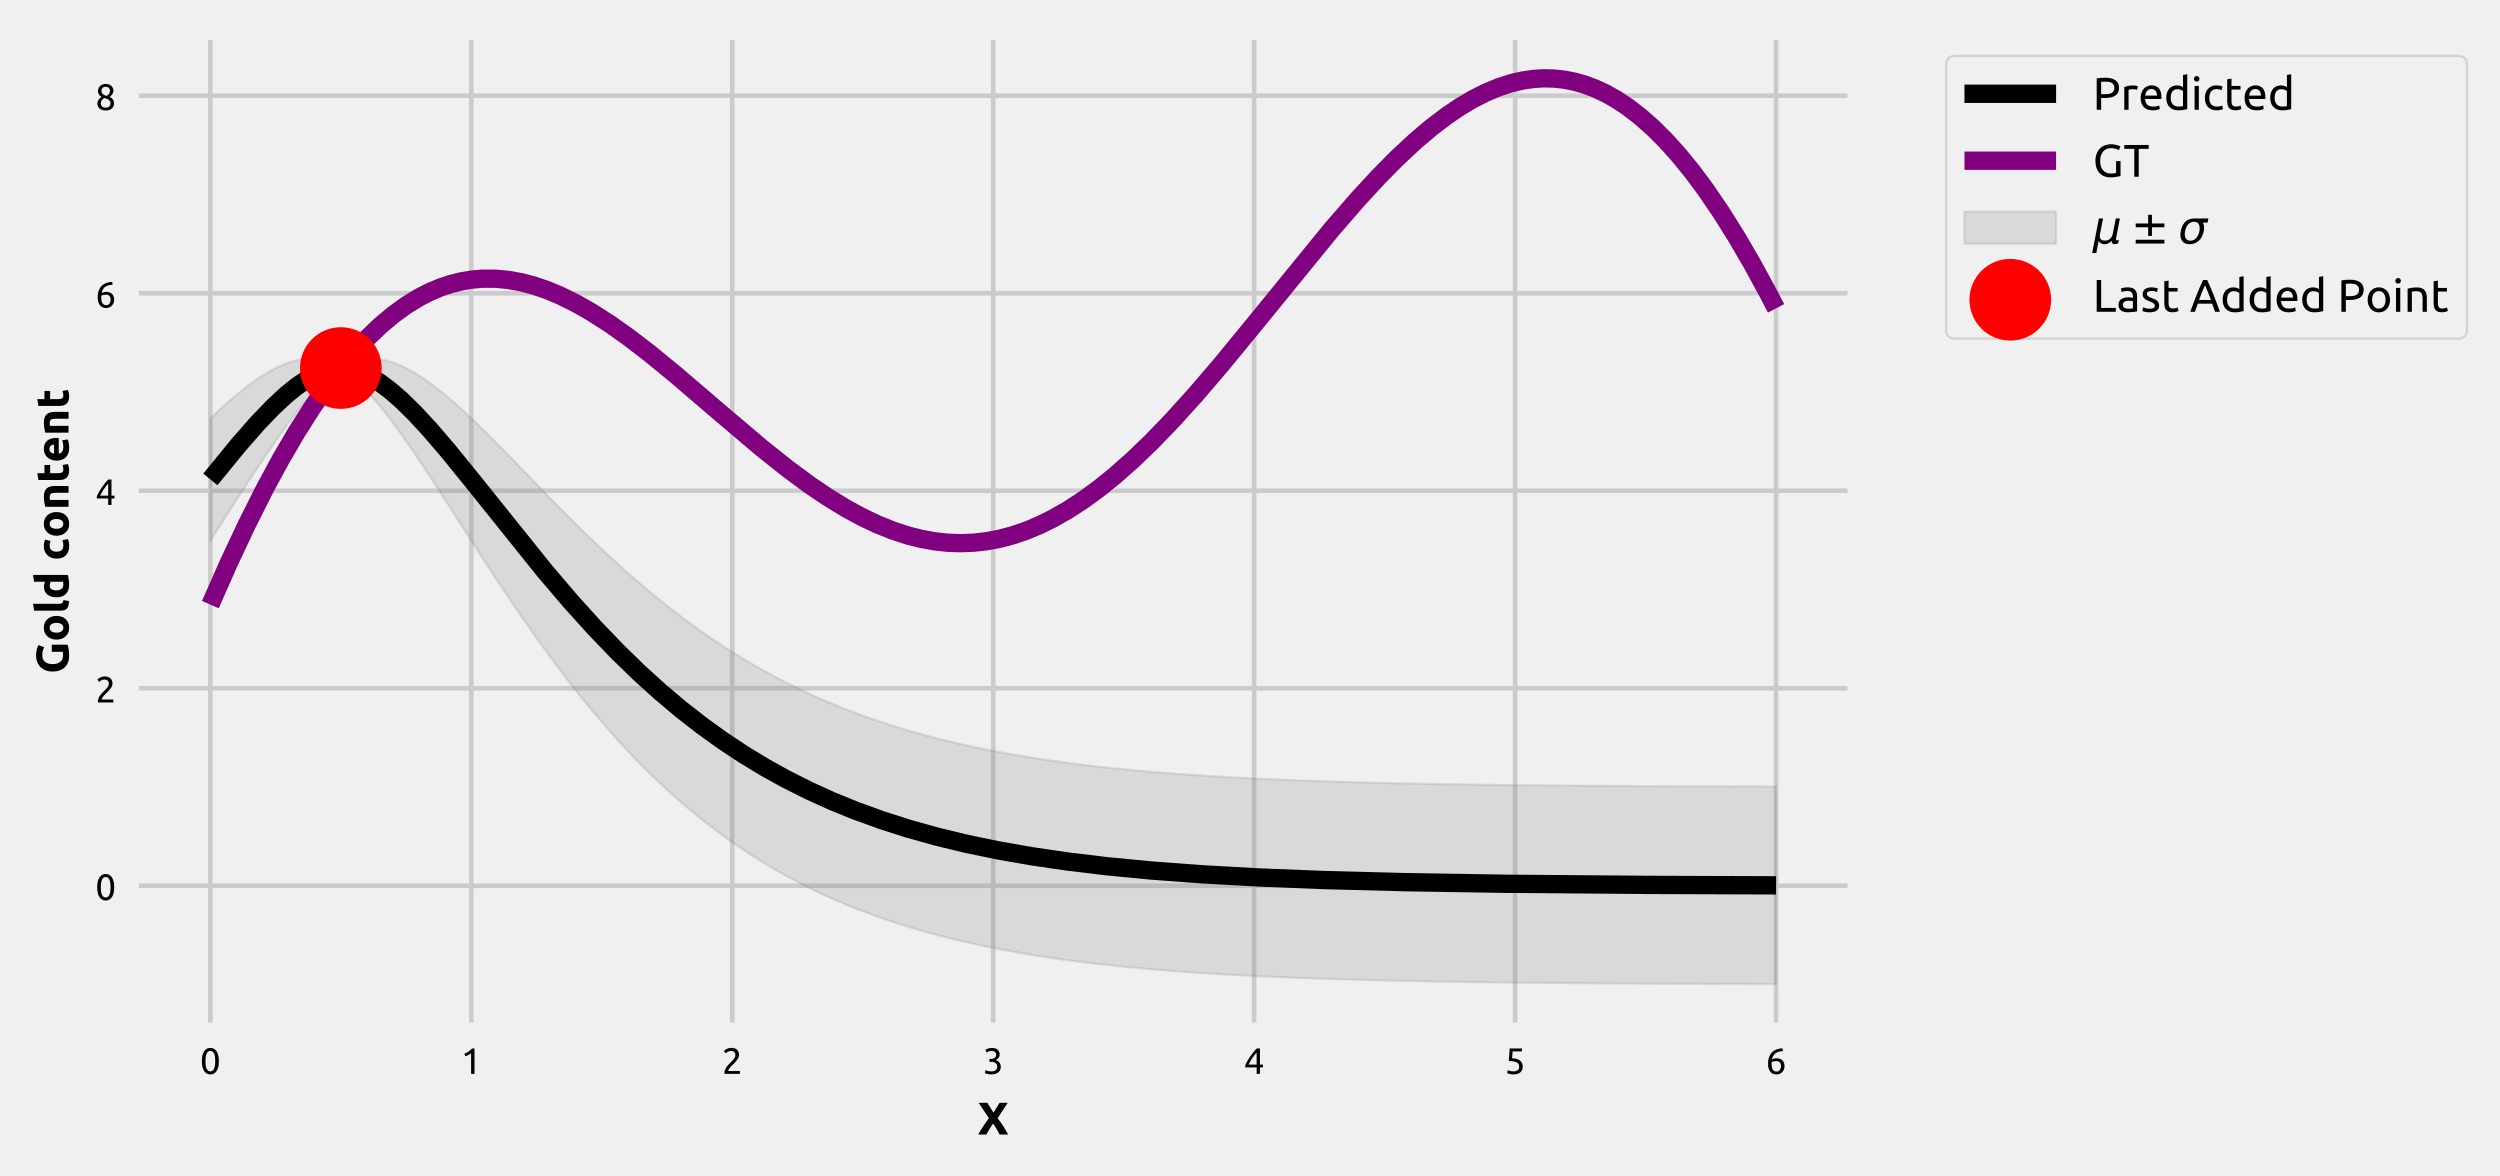 <?xml version="1.0" encoding="utf-8" standalone="no"?>
<!DOCTYPE svg PUBLIC "-//W3C//DTD SVG 1.1//EN"
  "http://www.w3.org/Graphics/SVG/1.1/DTD/svg11.dtd">
<!-- Created with matplotlib (https://matplotlib.org/) -->
<svg height="256.637pt" version="1.1" viewBox="0 0 545.563 256.637" width="545.563pt" xmlns="http://www.w3.org/2000/svg" xmlns:xlink="http://www.w3.org/1999/xlink">
 <defs>
  <style type="text/css">
*{stroke-linecap:butt;stroke-linejoin:round;white-space:pre;}
  </style>
 </defs>
 <g id="figure_1">
  <g id="patch_1">
   <path d="M 0 256.637 
L 545.563 256.637 
L 545.563 0 
L 0 0 
z
" style="fill:#f0f0f0;"/>
  </g>
  <g id="axes_1">
   <g id="patch_2">
    <path d="M 28.822 224.64 
L 404.662 224.64 
L 404.662 7.2 
L 28.822 7.2 
z
" style="fill:#f0f0f0;"/>
   </g>
   <g id="matplotlib.axis_1">
    <g id="xtick_1">
     <g id="line2d_1">
      <path clip-path="url(#p978bf6cbad)" d="M 45.906 224.64 
L 45.906 7.2 
" style="fill:none;stroke:#cbcbcb;"/>
     </g>
     <g id="line2d_2"/>
     <g id="text_1">
      <!-- 0 -->
      <defs>
       <path d="M 5 34.703 
Q 5 52.094 11.141 61.5 
Q 17.297 70.906 28.203 70.906 
Q 39.094 70.906 45.25 61.5 
Q 51.406 52.094 51.406 34.703 
Q 51.406 17.297 45.25 7.891 
Q 39.094 -1.5 28.203 -1.5 
Q 17.297 -1.5 11.141 7.891 
Q 5 17.297 5 34.703 
z
M 41.594 34.703 
Q 41.594 40.406 40.938 45.5 
Q 40.297 50.594 38.75 54.391 
Q 37.203 58.203 34.594 60.453 
Q 32 62.703 28.203 62.703 
Q 24.406 62.703 21.797 60.453 
Q 19.203 58.203 17.641 54.391 
Q 16.094 50.594 15.438 45.5 
Q 14.797 40.406 14.797 34.703 
Q 14.797 29 15.438 23.891 
Q 16.094 18.797 17.641 15 
Q 19.203 11.203 21.797 8.953 
Q 24.406 6.703 28.203 6.703 
Q 32 6.703 34.594 8.953 
Q 37.203 11.203 38.75 15 
Q 40.297 18.797 40.938 23.891 
Q 41.594 29 41.594 34.703 
z
" id="Ubuntu-48"/>
      </defs>
      <g transform="translate(43.649 234.347)scale(0.08 -0.08)">
       <use xlink:href="#Ubuntu-48"/>
      </g>
     </g>
    </g>
    <g id="xtick_2">
     <g id="line2d_3">
      <path clip-path="url(#p978bf6cbad)" d="M 102.851 224.64 
L 102.851 7.2 
" style="fill:none;stroke:#cbcbcb;"/>
     </g>
     <g id="line2d_4"/>
     <g id="text_2">
      <!-- 1 -->
      <defs>
       <path d="M 9.297 55 
Q 15 57.203 20.391 60.641 
Q 25.797 64.094 30.297 69.297 
L 36.906 69.297 
L 36.906 0 
L 27.594 0 
L 27.594 56.406 
Q 26.406 55.297 24.656 54.094 
Q 22.906 52.906 20.844 51.797 
Q 18.797 50.703 16.547 49.703 
Q 14.297 48.703 12.203 48 
z
" id="Ubuntu-49"/>
      </defs>
      <g transform="translate(100.595 234.347)scale(0.08 -0.08)">
       <use xlink:href="#Ubuntu-49"/>
      </g>
     </g>
    </g>
    <g id="xtick_3">
     <g id="line2d_5">
      <path clip-path="url(#p978bf6cbad)" d="M 159.796 224.64 
L 159.796 7.2 
" style="fill:none;stroke:#cbcbcb;"/>
     </g>
     <g id="line2d_6"/>
     <g id="text_3">
      <!-- 2 -->
      <defs>
       <path d="M 46.703 51.594 
Q 46.703 48 45.25 44.641 
Q 43.797 41.297 41.391 38.047 
Q 39 34.797 36 31.641 
Q 33 28.5 30 25.5 
Q 28.297 23.797 26.047 21.5 
Q 23.797 19.203 21.797 16.703 
Q 19.797 14.203 18.438 11.891 
Q 17.094 9.594 17.094 7.906 
L 49 7.906 
L 49 0 
L 7 0 
Q 6.906 0.594 6.906 1.188 
Q 6.906 1.797 6.906 2.297 
Q 6.906 7 8.453 11.047 
Q 10 15.094 12.5 18.688 
Q 15 22.297 18.094 25.5 
Q 21.203 28.703 24.203 31.703 
Q 26.703 34.094 28.953 36.438 
Q 31.203 38.797 32.953 41.141 
Q 34.703 43.5 35.75 46 
Q 36.797 48.5 36.797 51.297 
Q 36.797 54.297 35.844 56.391 
Q 34.906 58.5 33.297 59.891 
Q 31.703 61.297 29.547 61.938 
Q 27.406 62.594 25 62.594 
Q 22.094 62.594 19.688 61.797 
Q 17.297 61 15.391 59.953 
Q 13.5 58.906 12.203 57.75 
Q 10.906 56.594 10.203 56 
L 5.594 62.594 
Q 6.5 63.594 8.297 65.047 
Q 10.094 66.5 12.594 67.797 
Q 15.094 69.094 18.188 70 
Q 21.297 70.906 24.906 70.906 
Q 35.797 70.906 41.25 65.844 
Q 46.703 60.797 46.703 51.594 
z
" id="Ubuntu-50"/>
      </defs>
      <g transform="translate(157.54 234.347)scale(0.08 -0.08)">
       <use xlink:href="#Ubuntu-50"/>
      </g>
     </g>
    </g>
    <g id="xtick_4">
     <g id="line2d_7">
      <path clip-path="url(#p978bf6cbad)" d="M 216.742 224.64 
L 216.742 7.2 
" style="fill:none;stroke:#cbcbcb;"/>
     </g>
     <g id="line2d_8"/>
     <g id="text_4">
      <!-- 3 -->
      <defs>
       <path d="M 22.594 6.797 
Q 31.5 6.797 35.344 10.297 
Q 39.203 13.797 39.203 19.703 
Q 39.203 23.5 37.594 26.094 
Q 36 28.703 33.391 30.25 
Q 30.797 31.797 27.344 32.438 
Q 23.906 33.094 20.297 33.094 
L 17.906 33.094 
L 17.906 40.703 
L 21.203 40.703 
Q 23.703 40.703 26.344 41.203 
Q 29 41.703 31.203 43 
Q 33.406 44.297 34.797 46.547 
Q 36.203 48.797 36.203 52.203 
Q 36.203 55 35.203 57 
Q 34.203 59 32.547 60.297 
Q 30.906 61.594 28.75 62.141 
Q 26.594 62.703 24.203 62.703 
Q 19.406 62.703 16.047 61.297 
Q 12.703 59.906 10.406 58.406 
L 6.797 65.5 
Q 8 66.297 9.844 67.25 
Q 11.703 68.203 14 69 
Q 16.297 69.797 18.938 70.344 
Q 21.594 70.906 24.5 70.906 
Q 30 70.906 34 69.547 
Q 38 68.203 40.594 65.75 
Q 43.203 63.297 44.5 59.938 
Q 45.797 56.594 45.797 52.703 
Q 45.797 47.297 42.688 43.438 
Q 39.594 39.594 35.203 37.594 
Q 37.906 36.797 40.406 35.297 
Q 42.906 33.797 44.75 31.5 
Q 46.594 29.203 47.75 26.203 
Q 48.906 23.203 48.906 19.5 
Q 48.906 15 47.344 11.141 
Q 45.797 7.297 42.547 4.5 
Q 39.297 1.703 34.391 0.094 
Q 29.5 -1.5 22.797 -1.5 
Q 20.203 -1.5 17.453 -1.094 
Q 14.703 -0.703 12.297 -0.094 
Q 9.906 0.5 8.094 1.094 
Q 6.297 1.703 5.5 2.094 
L 7.297 10.203 
Q 9 9.406 12.953 8.094 
Q 16.906 6.797 22.594 6.797 
z
" id="Ubuntu-51"/>
      </defs>
      <g transform="translate(214.486 234.347)scale(0.08 -0.08)">
       <use xlink:href="#Ubuntu-51"/>
      </g>
     </g>
    </g>
    <g id="xtick_5">
     <g id="line2d_9">
      <path clip-path="url(#p978bf6cbad)" d="M 273.687 224.64 
L 273.687 7.2 
" style="fill:none;stroke:#cbcbcb;"/>
     </g>
     <g id="line2d_10"/>
     <g id="text_5">
      <!-- 4 -->
      <defs>
       <path d="M 4 24 
Q 5.906 28.406 9.203 34.25 
Q 12.5 40.094 16.641 46.297 
Q 20.797 52.5 25.547 58.5 
Q 30.297 64.5 35.094 69.297 
L 44 69.297 
L 44 25.297 
L 52.203 25.297 
L 52.203 17.703 
L 44 17.703 
L 44 0 
L 35 0 
L 35 17.703 
L 4 17.703 
z
M 35 58.297 
Q 32 55.094 28.953 51.141 
Q 25.906 47.203 23 42.891 
Q 20.094 38.594 17.547 34.094 
Q 15 29.594 13 25.297 
L 35 25.297 
z
" id="Ubuntu-52"/>
      </defs>
      <g transform="translate(271.431 234.347)scale(0.08 -0.08)">
       <use xlink:href="#Ubuntu-52"/>
      </g>
     </g>
    </g>
    <g id="xtick_6">
     <g id="line2d_11">
      <path clip-path="url(#p978bf6cbad)" d="M 330.633 224.64 
L 330.633 7.2 
" style="fill:none;stroke:#cbcbcb;"/>
     </g>
     <g id="line2d_12"/>
     <g id="text_6">
      <!-- 5 -->
      <defs>
       <path d="M 19.906 42.594 
Q 35 42 42.047 36 
Q 49.094 30 49.094 19.703 
Q 49.094 15.094 47.547 11.188 
Q 46 7.297 42.844 4.5 
Q 39.703 1.703 34.891 0.094 
Q 30.094 -1.5 23.5 -1.5 
Q 20.906 -1.5 18.203 -1.094 
Q 15.5 -0.703 13.203 -0.094 
Q 10.906 0.5 9.094 1.094 
Q 7.297 1.703 6.5 2.094 
L 8.297 10.203 
Q 10 9.406 13.844 8.094 
Q 17.703 6.797 23.297 6.797 
Q 27.797 6.797 30.844 7.797 
Q 33.906 8.797 35.797 10.5 
Q 37.703 12.203 38.547 14.453 
Q 39.406 16.703 39.406 19.203 
Q 39.406 23 38.094 25.953 
Q 36.797 28.906 33.5 30.906 
Q 30.203 32.906 24.703 33.953 
Q 19.203 35 10.797 35 
Q 11.406 39.906 11.75 44.203 
Q 12.094 48.5 12.391 52.594 
Q 12.703 56.703 12.891 60.75 
Q 13.094 64.797 13.297 69.297 
L 46.703 69.297 
L 46.703 61.406 
L 21.406 61.406 
Q 21.297 59.906 21.094 57.344 
Q 20.906 54.797 20.703 52.047 
Q 20.5 49.297 20.297 46.688 
Q 20.094 44.094 19.906 42.594 
z
" id="Ubuntu-53"/>
      </defs>
      <g transform="translate(328.377 234.347)scale(0.08 -0.08)">
       <use xlink:href="#Ubuntu-53"/>
      </g>
     </g>
    </g>
    <g id="xtick_7">
     <g id="line2d_13">
      <path clip-path="url(#p978bf6cbad)" d="M 387.578 224.64 
L 387.578 7.2 
" style="fill:none;stroke:#cbcbcb;"/>
     </g>
     <g id="line2d_14"/>
     <g id="text_7">
      <!-- 6 -->
      <defs>
       <path d="M 6.297 27.797 
Q 6.297 37.906 9.094 45.656 
Q 11.906 53.406 17.047 58.703 
Q 22.203 64 29.547 66.75 
Q 36.906 69.5 46.094 69.594 
L 46.797 61.797 
Q 40.906 61.703 36.047 60.5 
Q 31.203 59.297 27.391 56.688 
Q 23.594 54.094 21 49.938 
Q 18.406 45.797 17.094 39.703 
Q 19.703 40.906 22.953 41.703 
Q 26.203 42.5 29.703 42.5 
Q 35.594 42.5 39.688 40.703 
Q 43.797 38.906 46.391 35.953 
Q 49 33 50.141 29.141 
Q 51.297 25.297 51.297 21.094 
Q 51.297 17.297 50 13.297 
Q 48.703 9.297 46.047 6 
Q 43.406 2.703 39.297 0.594 
Q 35.203 -1.5 29.594 -1.5 
Q 18.203 -1.5 12.25 6.297 
Q 6.297 14.094 6.297 27.797 
z
M 28.703 34.906 
Q 25.203 34.906 22.203 34.25 
Q 19.203 33.594 16.203 32.297 
Q 16.094 31.203 16.047 30.047 
Q 16 28.906 16 27.797 
Q 16 23.406 16.594 19.5 
Q 17.203 15.594 18.75 12.641 
Q 20.297 9.703 22.891 7.953 
Q 25.5 6.203 29.5 6.203 
Q 32.797 6.203 35.094 7.594 
Q 37.406 9 38.906 11.203 
Q 40.406 13.406 41.047 15.953 
Q 41.703 18.5 41.703 20.906 
Q 41.703 27.703 38.453 31.297 
Q 35.203 34.906 28.703 34.906 
z
" id="Ubuntu-54"/>
      </defs>
      <g transform="translate(385.322 234.347)scale(0.08 -0.08)">
       <use xlink:href="#Ubuntu-54"/>
      </g>
     </g>
    </g>
    <g id="text_8">
     <!-- X -->
     <defs>
      <path d="M 47.797 0 
Q 44.906 5.797 41.453 11.75 
Q 38 17.703 33.5 23.906 
Q 32.094 22.094 29.938 18.891 
Q 27.797 15.703 25.641 12.094 
Q 23.5 8.5 21.594 5.203 
Q 19.703 1.906 18.797 0 
L 1 0 
Q 5.406 8.094 11.25 17 
Q 17.094 25.906 24.297 35.906 
L 2 69.297 
L 20.906 69.297 
L 34.406 47.703 
L 47.594 69.297 
L 65.406 69.297 
L 43.406 35.703 
Q 51.797 24.797 57.5 15.547 
Q 63.203 6.297 66.5 0 
z
" id="Ubuntu-Bold-88"/>
     </defs>
     <g transform="translate(213.367 247.587)scale(0.1 -0.1)">
      <use xlink:href="#Ubuntu-Bold-88"/>
     </g>
    </g>
   </g>
   <g id="matplotlib.axis_2">
    <g id="ytick_1">
     <g id="line2d_15">
      <path clip-path="url(#p978bf6cbad)" d="M 28.822 193.292 
L 404.662 193.292 
" style="fill:none;stroke:#cbcbcb;"/>
     </g>
     <g id="line2d_16"/>
     <g id="text_9">
      <!-- 0 -->
      <g transform="translate(20.809 196.396)scale(0.08 -0.08)">
       <use xlink:href="#Ubuntu-48"/>
      </g>
     </g>
    </g>
    <g id="ytick_2">
     <g id="line2d_17">
      <path clip-path="url(#p978bf6cbad)" d="M 28.822 150.191 
L 404.662 150.191 
" style="fill:none;stroke:#cbcbcb;"/>
     </g>
     <g id="line2d_18"/>
     <g id="text_10">
      <!-- 2 -->
      <g transform="translate(20.809 153.295)scale(0.08 -0.08)">
       <use xlink:href="#Ubuntu-50"/>
      </g>
     </g>
    </g>
    <g id="ytick_3">
     <g id="line2d_19">
      <path clip-path="url(#p978bf6cbad)" d="M 28.822 107.09 
L 404.662 107.09 
" style="fill:none;stroke:#cbcbcb;"/>
     </g>
     <g id="line2d_20"/>
     <g id="text_11">
      <!-- 4 -->
      <g transform="translate(20.809 110.193)scale(0.08 -0.08)">
       <use xlink:href="#Ubuntu-52"/>
      </g>
     </g>
    </g>
    <g id="ytick_4">
     <g id="line2d_21">
      <path clip-path="url(#p978bf6cbad)" d="M 28.822 63.988 
L 404.662 63.988 
" style="fill:none;stroke:#cbcbcb;"/>
     </g>
     <g id="line2d_22"/>
     <g id="text_12">
      <!-- 6 -->
      <g transform="translate(20.809 67.092)scale(0.08 -0.08)">
       <use xlink:href="#Ubuntu-54"/>
      </g>
     </g>
    </g>
    <g id="ytick_5">
     <g id="line2d_23">
      <path clip-path="url(#p978bf6cbad)" d="M 28.822 20.887 
L 404.662 20.887 
" style="fill:none;stroke:#cbcbcb;"/>
     </g>
     <g id="line2d_24"/>
     <g id="text_13">
      <!-- 8 -->
      <defs>
       <path d="M 50.906 18 
Q 50.906 13.797 49.453 10.25 
Q 48 6.703 45.141 4.047 
Q 42.297 1.406 38 -0.047 
Q 33.703 -1.5 28.094 -1.5 
Q 21.594 -1.5 17.25 0.344 
Q 12.906 2.203 10.297 5 
Q 7.703 7.797 6.594 11.141 
Q 5.5 14.5 5.5 17.5 
Q 5.5 20.406 6.453 23.047 
Q 7.406 25.703 8.953 28 
Q 10.5 30.297 12.547 32.141 
Q 14.594 34 16.906 35.406 
Q 7.094 41 7.094 51.906 
Q 7.094 55.703 8.594 59.141 
Q 10.094 62.594 12.844 65.188 
Q 15.594 67.797 19.5 69.344 
Q 23.406 70.906 28.203 70.906 
Q 33.797 70.906 37.797 69.203 
Q 41.797 67.5 44.344 64.844 
Q 46.906 62.203 48.047 59 
Q 49.203 55.797 49.203 52.797 
Q 49.203 49.906 48.344 47.344 
Q 47.5 44.797 46.047 42.594 
Q 44.594 40.406 42.75 38.703 
Q 40.906 37 38.906 35.703 
Q 50.703 30.094 50.906 18 
z
M 14.906 17.406 
Q 14.906 15.594 15.547 13.641 
Q 16.203 11.703 17.797 10.047 
Q 19.406 8.406 21.906 7.297 
Q 24.406 6.203 28.203 6.203 
Q 31.594 6.203 34.141 7.203 
Q 36.703 8.203 38.297 9.75 
Q 39.906 11.297 40.703 13.297 
Q 41.5 15.297 41.5 17.406 
Q 41.5 20.594 40.297 23 
Q 39.094 25.406 36.844 27.203 
Q 34.594 29 31.438 30.25 
Q 28.297 31.5 24.297 32.406 
Q 19.797 29.906 17.344 26.203 
Q 14.906 22.5 14.906 17.406 
z
M 39.906 52.906 
Q 39.906 54.406 39.25 56.203 
Q 38.594 58 37.188 59.547 
Q 35.797 61.094 33.594 62.141 
Q 31.406 63.203 28.203 63.203 
Q 25 63.203 22.75 62.203 
Q 20.5 61.203 19.094 59.641 
Q 17.703 58.094 17.047 56.25 
Q 16.406 54.406 16.406 52.594 
Q 16.406 50.406 17.203 48.203 
Q 18 46 19.703 44.094 
Q 21.406 42.203 24.156 40.703 
Q 26.906 39.203 30.703 38.297 
Q 34.906 40.797 37.406 44.141 
Q 39.906 47.5 39.906 52.906 
z
" id="Ubuntu-56"/>
      </defs>
      <g transform="translate(20.809 23.99)scale(0.08 -0.08)">
       <use xlink:href="#Ubuntu-56"/>
      </g>
     </g>
    </g>
    <g id="text_14">
     <!-- Gold content -->
     <defs>
      <path d="M 41.797 57.297 
Q 30.906 57.297 26.047 51.25 
Q 21.203 45.203 21.203 34.703 
Q 21.203 29.594 22.391 25.438 
Q 23.594 21.297 26 18.297 
Q 28.406 15.297 32 13.641 
Q 35.594 12 40.406 12 
Q 43 12 44.844 12.094 
Q 46.703 12.203 48.094 12.5 
L 48.094 36.594 
L 63.703 36.594 
L 63.703 2.297 
Q 60.906 1.203 54.703 -0.047 
Q 48.5 -1.297 39.406 -1.297 
Q 31.594 -1.297 25.25 1.094 
Q 18.906 3.5 14.406 8.094 
Q 9.906 12.703 7.453 19.391 
Q 5 26.094 5 34.703 
Q 5 43.406 7.703 50.094 
Q 10.406 56.797 15.094 61.438 
Q 19.797 66.094 26.141 68.5 
Q 32.5 70.906 39.703 70.906 
Q 44.594 70.906 48.547 70.25 
Q 52.5 69.594 55.344 68.75 
Q 58.203 67.906 60.047 67 
Q 61.906 66.094 62.703 65.594 
L 58.203 53.094 
Q 55 54.797 50.844 56.047 
Q 46.703 57.297 41.797 57.297 
z
" id="Ubuntu-Bold-71"/>
      <path d="M 56.203 26.406 
Q 56.203 20.203 54.391 15.047 
Q 52.594 9.906 49.188 6.25 
Q 45.797 2.594 41.047 0.594 
Q 36.297 -1.406 30.406 -1.406 
Q 24.594 -1.406 19.844 0.594 
Q 15.094 2.594 11.688 6.25 
Q 8.297 9.906 6.391 15.047 
Q 4.5 20.203 4.5 26.406 
Q 4.5 32.594 6.453 37.688 
Q 8.406 42.797 11.844 46.391 
Q 15.297 50 20.047 52 
Q 24.797 54 30.406 54 
Q 36.094 54 40.844 52 
Q 45.594 50 49 46.391 
Q 52.406 42.797 54.297 37.688 
Q 56.203 32.594 56.203 26.406 
z
M 41 26.406 
Q 41 33.297 38.25 37.25 
Q 35.5 41.203 30.406 41.203 
Q 25.297 41.203 22.5 37.25 
Q 19.703 33.297 19.703 26.406 
Q 19.703 19.5 22.5 15.453 
Q 25.297 11.406 30.406 11.406 
Q 35.5 11.406 38.25 15.453 
Q 41 19.5 41 26.406 
z
" id="Ubuntu-Bold-111"/>
      <path d="M 28 -1 
Q 21.5 -0.906 17.453 0.391 
Q 13.406 1.703 11.047 4.047 
Q 8.703 6.406 7.844 9.75 
Q 7 13.094 7 17.297 
L 7 75.203 
L 21.906 77.594 
L 21.906 20.297 
Q 21.906 18.297 22.203 16.688 
Q 22.5 15.094 23.344 14 
Q 24.203 12.906 25.797 12.203 
Q 27.406 11.5 30.094 11.297 
z
" id="Ubuntu-Bold-108"/>
      <path d="M 19.703 26.703 
Q 19.703 19.797 22.797 15.594 
Q 25.906 11.406 32 11.406 
Q 34 11.406 35.703 11.547 
Q 37.406 11.703 38.5 11.906 
L 38.5 39 
Q 37.094 39.906 34.844 40.5 
Q 32.594 41.094 30.297 41.094 
Q 19.703 41.094 19.703 26.703 
z
M 53.406 1.703 
Q 51.406 1.094 48.797 0.547 
Q 46.203 0 43.344 -0.391 
Q 40.5 -0.797 37.547 -1.047 
Q 34.594 -1.297 31.906 -1.297 
Q 25.406 -1.297 20.297 0.594 
Q 15.203 2.5 11.703 6.047 
Q 8.203 9.594 6.344 14.641 
Q 4.5 19.703 4.5 26 
Q 4.5 32.406 6.094 37.547 
Q 7.703 42.703 10.703 46.297 
Q 13.703 49.906 18.047 51.797 
Q 22.406 53.703 28 53.703 
Q 31.094 53.703 33.547 53.094 
Q 36 52.5 38.5 51.406 
L 38.5 75.203 
L 53.406 77.594 
z
" id="Ubuntu-Bold-100"/>
      <path id="Ubuntu-Bold-32"/>
      <path d="M 4.5 26.297 
Q 4.5 32 6.344 37.047 
Q 8.203 42.094 11.703 45.844 
Q 15.203 49.594 20.203 51.797 
Q 25.203 54 31.594 54 
Q 35.797 54 39.297 53.25 
Q 42.797 52.5 46.094 51.094 
L 43 39.203 
Q 40.906 40 38.406 40.594 
Q 35.906 41.203 32.797 41.203 
Q 26.203 41.203 22.953 37.094 
Q 19.703 33 19.703 26.297 
Q 19.703 19.203 22.75 15.297 
Q 25.797 11.406 33.406 11.406 
Q 36.094 11.406 39.188 11.906 
Q 42.297 12.406 44.906 13.5 
L 47 1.297 
Q 44.406 0.203 40.5 -0.594 
Q 36.594 -1.406 31.906 -1.406 
Q 24.703 -1.406 19.5 0.75 
Q 14.297 2.906 10.938 6.594 
Q 7.594 10.297 6.047 15.344 
Q 4.5 20.406 4.5 26.297 
z
" id="Ubuntu-Bold-99"/>
      <path d="M 7 50.797 
Q 10.797 51.906 16.797 52.844 
Q 22.797 53.797 29.406 53.797 
Q 36.094 53.797 40.547 52.047 
Q 45 50.297 47.594 47.094 
Q 50.203 43.906 51.297 39.5 
Q 52.406 35.094 52.406 29.703 
L 52.406 0 
L 37.5 0 
L 37.5 27.906 
Q 37.5 35.094 35.594 38.094 
Q 33.703 41.094 28.5 41.094 
Q 26.906 41.094 25.094 40.938 
Q 23.297 40.797 21.906 40.594 
L 21.906 0 
L 7 0 
z
" id="Ubuntu-Bold-110"/>
      <path d="M 6.5 65.703 
L 21.406 68.094 
L 21.406 52.594 
L 39.297 52.594 
L 39.297 40.203 
L 21.406 40.203 
L 21.406 21.703 
Q 21.406 17 23.047 14.203 
Q 24.703 11.406 29.703 11.406 
Q 32.094 11.406 34.641 11.844 
Q 37.203 12.297 39.297 13.094 
L 41.406 1.5 
Q 38.703 0.406 35.391 -0.391 
Q 32.094 -1.203 27.297 -1.203 
Q 21.203 -1.203 17.203 0.438 
Q 13.203 2.094 10.797 5.047 
Q 8.406 8 7.453 12.203 
Q 6.5 16.406 6.5 21.5 
z
" id="Ubuntu-Bold-116"/>
      <path d="M 4.5 25.906 
Q 4.5 32.906 6.641 38.156 
Q 8.797 43.406 12.297 46.906 
Q 15.797 50.406 20.344 52.203 
Q 24.906 54 29.703 54 
Q 40.906 54 47.406 47.141 
Q 53.906 40.297 53.906 27 
Q 53.906 25.703 53.797 24.141 
Q 53.703 22.594 53.594 21.406 
L 19.797 21.406 
Q 20.297 16.797 24.094 14.094 
Q 27.906 11.406 34.297 11.406 
Q 38.406 11.406 42.344 12.156 
Q 46.297 12.906 48.797 14 
L 50.797 1.906 
Q 49.594 1.297 47.594 0.688 
Q 45.594 0.094 43.141 -0.344 
Q 40.703 -0.797 37.891 -1.094 
Q 35.094 -1.406 32.297 -1.406 
Q 25.203 -1.406 19.953 0.688 
Q 14.703 2.797 11.25 6.438 
Q 7.797 10.094 6.141 15.094 
Q 4.5 20.094 4.5 25.906 
z
M 39.5 31.594 
Q 39.406 33.5 38.844 35.297 
Q 38.297 37.094 37.141 38.5 
Q 36 39.906 34.25 40.797 
Q 32.5 41.703 29.906 41.703 
Q 27.406 41.703 25.594 40.844 
Q 23.797 40 22.594 38.594 
Q 21.406 37.203 20.75 35.344 
Q 20.094 33.5 19.797 31.594 
z
" id="Ubuntu-Bold-101"/>
     </defs>
     <g transform="translate(14.959 147.049)rotate(-90)scale(0.1 -0.1)">
      <use xlink:href="#Ubuntu-Bold-71"/>
      <use x="70.2" xlink:href="#Ubuntu-Bold-111"/>
      <use x="130.9" xlink:href="#Ubuntu-Bold-108"/>
      <use x="162.5" xlink:href="#Ubuntu-Bold-100"/>
      <use x="222.9" xlink:href="#Ubuntu-Bold-32"/>
      <use x="246.9" xlink:href="#Ubuntu-Bold-99"/>
      <use x="296.869" xlink:href="#Ubuntu-Bold-111"/>
      <use x="357.569" xlink:href="#Ubuntu-Bold-110"/>
      <use x="416.469" xlink:href="#Ubuntu-Bold-116"/>
      <use x="460.837" xlink:href="#Ubuntu-Bold-101"/>
      <use x="519.237" xlink:href="#Ubuntu-Bold-110"/>
      <use x="578.137" xlink:href="#Ubuntu-Bold-116"/>
     </g>
    </g>
   </g>
   <g id="PolyCollection_1">
    <defs>
     <path d="M 45.906 -138.665 
L 45.906 -165.372 
L 46.476 -165.911 
L 47.046 -166.444 
L 47.617 -166.972 
L 48.187 -167.494 
L 48.758 -168.009 
L 49.328 -168.517 
L 49.898 -169.019 
L 50.469 -169.512 
L 51.039 -169.998 
L 51.61 -170.475 
L 52.18 -170.944 
L 52.75 -171.403 
L 53.321 -171.852 
L 53.891 -172.291 
L 54.462 -172.72 
L 55.032 -173.138 
L 55.602 -173.544 
L 56.173 -173.938 
L 56.743 -174.319 
L 57.314 -174.687 
L 57.884 -175.041 
L 58.454 -175.381 
L 59.025 -175.706 
L 59.595 -176.016 
L 60.166 -176.31 
L 60.736 -176.587 
L 61.306 -176.846 
L 61.877 -177.088 
L 62.447 -177.311 
L 63.018 -177.514 
L 63.588 -177.698 
L 64.158 -177.86 
L 64.729 -178.002 
L 65.299 -178.12 
L 65.87 -178.216 
L 66.44 -178.288 
L 67.011 -178.335 
L 67.581 -178.357 
L 68.151 -178.352 
L 68.722 -178.32 
L 69.292 -178.26 
L 69.863 -178.17 
L 70.433 -178.051 
L 71.003 -177.901 
L 71.574 -177.718 
L 72.144 -177.503 
L 72.715 -177.253 
L 73.285 -176.969 
L 73.855 -176.648 
L 74.426 -176.352 
L 74.996 -176.704 
L 75.567 -177.019 
L 76.137 -177.297 
L 76.707 -177.541 
L 77.278 -177.751 
L 77.848 -177.928 
L 78.419 -178.073 
L 78.989 -178.187 
L 79.559 -178.272 
L 80.13 -178.327 
L 80.7 -178.355 
L 81.271 -178.355 
L 81.841 -178.329 
L 82.411 -178.278 
L 82.982 -178.202 
L 83.552 -178.102 
L 84.123 -177.98 
L 84.693 -177.835 
L 85.263 -177.669 
L 85.834 -177.482 
L 86.404 -177.275 
L 86.975 -177.049 
L 87.545 -176.804 
L 88.115 -176.542 
L 88.686 -176.262 
L 89.256 -175.966 
L 89.827 -175.653 
L 90.397 -175.326 
L 90.968 -174.983 
L 91.538 -174.626 
L 92.108 -174.256 
L 92.679 -173.873 
L 93.249 -173.477 
L 93.82 -173.069 
L 94.39 -172.649 
L 94.96 -172.219 
L 95.531 -171.778 
L 96.101 -171.327 
L 96.672 -170.866 
L 97.242 -170.396 
L 97.812 -169.917 
L 98.383 -169.431 
L 98.953 -168.936 
L 99.524 -168.433 
L 100.094 -167.924 
L 100.664 -167.407 
L 101.235 -166.885 
L 101.805 -166.356 
L 102.376 -165.821 
L 102.946 -165.282 
L 103.516 -164.737 
L 104.087 -164.187 
L 104.657 -163.634 
L 105.228 -163.076 
L 105.798 -162.514 
L 106.368 -161.949 
L 106.939 -161.38 
L 107.509 -160.809 
L 108.08 -160.235 
L 108.65 -159.658 
L 109.22 -159.079 
L 109.791 -158.498 
L 110.361 -157.916 
L 110.932 -157.331 
L 111.502 -156.746 
L 112.073 -156.159 
L 112.643 -155.572 
L 113.213 -154.984 
L 113.784 -154.395 
L 114.354 -153.806 
L 114.925 -153.217 
L 115.495 -152.628 
L 116.065 -152.039 
L 116.636 -151.451 
L 117.206 -150.862 
L 117.777 -150.275 
L 118.347 -149.688 
L 118.917 -149.103 
L 119.488 -148.518 
L 120.058 -147.935 
L 120.629 -147.353 
L 121.199 -146.772 
L 121.769 -146.193 
L 122.34 -145.616 
L 122.91 -145.04 
L 123.481 -144.466 
L 124.051 -143.895 
L 124.621 -143.325 
L 125.192 -142.758 
L 125.762 -142.193 
L 126.333 -141.63 
L 126.903 -141.07 
L 127.473 -140.512 
L 128.044 -139.957 
L 128.614 -139.404 
L 129.185 -138.855 
L 129.755 -138.308 
L 130.325 -137.764 
L 130.896 -137.222 
L 131.466 -136.684 
L 132.037 -136.149 
L 132.607 -135.617 
L 133.178 -135.088 
L 133.748 -134.563 
L 134.318 -134.04 
L 134.889 -133.521 
L 135.459 -133.005 
L 136.03 -132.493 
L 136.6 -131.984 
L 137.17 -131.478 
L 137.741 -130.976 
L 138.311 -130.477 
L 138.882 -129.982 
L 139.452 -129.491 
L 140.022 -129.003 
L 140.593 -128.518 
L 141.163 -128.037 
L 141.734 -127.56 
L 142.304 -127.086 
L 142.874 -126.616 
L 143.445 -126.15 
L 144.015 -125.688 
L 144.586 -125.229 
L 145.156 -124.773 
L 145.726 -124.322 
L 146.297 -123.874 
L 146.867 -123.43 
L 147.438 -122.99 
L 148.008 -122.553 
L 148.578 -122.12 
L 149.149 -121.691 
L 149.719 -121.266 
L 150.29 -120.844 
L 150.86 -120.426 
L 151.43 -120.012 
L 152.001 -119.601 
L 152.571 -119.194 
L 153.142 -118.791 
L 153.712 -118.392 
L 154.283 -117.996 
L 154.853 -117.604 
L 155.423 -117.216 
L 155.994 -116.831 
L 156.564 -116.45 
L 157.135 -116.072 
L 157.705 -115.698 
L 158.275 -115.328 
L 158.846 -114.962 
L 159.416 -114.599 
L 159.987 -114.239 
L 160.557 -113.883 
L 161.127 -113.531 
L 161.698 -113.182 
L 162.268 -112.837 
L 162.839 -112.495 
L 163.409 -112.156 
L 163.979 -111.821 
L 164.55 -111.49 
L 165.12 -111.162 
L 165.691 -110.837 
L 166.261 -110.516 
L 166.831 -110.198 
L 167.402 -109.883 
L 167.972 -109.572 
L 168.543 -109.264 
L 169.113 -108.959 
L 169.683 -108.658 
L 170.254 -108.359 
L 170.824 -108.064 
L 171.395 -107.772 
L 171.965 -107.484 
L 172.535 -107.198 
L 173.106 -106.916 
L 173.676 -106.636 
L 174.247 -106.36 
L 174.817 -106.087 
L 175.387 -105.817 
L 175.958 -105.549 
L 176.528 -105.285 
L 177.099 -105.024 
L 177.669 -104.766 
L 178.24 -104.51 
L 178.81 -104.258 
L 179.38 -104.008 
L 179.951 -103.761 
L 180.521 -103.517 
L 181.092 -103.276 
L 181.662 -103.038 
L 182.232 -102.802 
L 182.803 -102.569 
L 183.373 -102.339 
L 183.944 -102.111 
L 184.514 -101.886 
L 185.084 -101.664 
L 185.655 -101.444 
L 186.225 -101.227 
L 186.796 -101.013 
L 187.366 -100.801 
L 187.936 -100.591 
L 188.507 -100.384 
L 189.077 -100.18 
L 189.648 -99.978 
L 190.218 -99.778 
L 190.788 -99.581 
L 191.359 -99.386 
L 191.929 -99.193 
L 192.5 -99.003 
L 193.07 -98.815 
L 193.64 -98.629 
L 194.211 -98.446 
L 194.781 -98.265 
L 195.352 -98.086 
L 195.922 -97.909 
L 196.492 -97.734 
L 197.063 -97.562 
L 197.633 -97.391 
L 198.204 -97.223 
L 198.774 -97.057 
L 199.345 -96.893 
L 199.915 -96.731 
L 200.485 -96.571 
L 201.056 -96.413 
L 201.626 -96.257 
L 202.197 -96.103 
L 202.767 -95.95 
L 203.337 -95.8 
L 203.908 -95.652 
L 204.478 -95.505 
L 205.049 -95.36 
L 205.619 -95.218 
L 206.189 -95.077 
L 206.76 -94.937 
L 207.33 -94.8 
L 207.901 -94.664 
L 208.471 -94.53 
L 209.041 -94.398 
L 209.612 -94.267 
L 210.182 -94.138 
L 210.753 -94.011 
L 211.323 -93.886 
L 211.893 -93.762 
L 212.464 -93.639 
L 213.034 -93.518 
L 213.605 -93.399 
L 214.175 -93.281 
L 214.745 -93.165 
L 215.316 -93.05 
L 215.886 -92.937 
L 216.457 -92.826 
L 217.027 -92.715 
L 217.597 -92.607 
L 218.168 -92.499 
L 218.738 -92.393 
L 219.309 -92.289 
L 219.879 -92.185 
L 220.45 -92.084 
L 221.02 -91.983 
L 221.59 -91.884 
L 222.161 -91.786 
L 222.731 -91.689 
L 223.302 -91.594 
L 223.872 -91.5 
L 224.442 -91.407 
L 225.013 -91.316 
L 225.583 -91.225 
L 226.154 -91.136 
L 226.724 -91.048 
L 227.294 -90.962 
L 227.865 -90.876 
L 228.435 -90.792 
L 229.006 -90.708 
L 229.576 -90.626 
L 230.146 -90.545 
L 230.717 -90.465 
L 231.287 -90.386 
L 231.858 -90.308 
L 232.428 -90.231 
L 232.998 -90.156 
L 233.569 -90.081 
L 234.139 -90.007 
L 234.71 -89.934 
L 235.28 -89.863 
L 235.85 -89.792 
L 236.421 -89.722 
L 236.991 -89.653 
L 237.562 -89.585 
L 238.132 -89.518 
L 238.702 -89.452 
L 239.273 -89.387 
L 239.843 -89.323 
L 240.414 -89.259 
L 240.984 -89.197 
L 241.555 -89.135 
L 242.125 -89.074 
L 242.695 -89.014 
L 243.266 -88.955 
L 243.836 -88.897 
L 244.407 -88.839 
L 244.977 -88.783 
L 245.547 -88.727 
L 246.118 -88.671 
L 246.688 -88.617 
L 247.259 -88.563 
L 247.829 -88.51 
L 248.399 -88.458 
L 248.97 -88.407 
L 249.54 -88.356 
L 250.111 -88.306 
L 250.681 -88.256 
L 251.251 -88.208 
L 251.822 -88.16 
L 252.392 -88.113 
L 252.963 -88.066 
L 253.533 -88.02 
L 254.103 -87.974 
L 254.674 -87.93 
L 255.244 -87.886 
L 255.815 -87.842 
L 256.385 -87.799 
L 256.955 -87.757 
L 257.526 -87.715 
L 258.096 -87.674 
L 258.667 -87.634 
L 259.237 -87.594 
L 259.807 -87.554 
L 260.378 -87.516 
L 260.948 -87.477 
L 261.519 -87.44 
L 262.089 -87.402 
L 262.659 -87.366 
L 263.23 -87.33 
L 263.8 -87.294 
L 264.371 -87.259 
L 264.941 -87.224 
L 265.512 -87.19 
L 266.082 -87.156 
L 266.652 -87.123 
L 267.223 -87.09 
L 267.793 -87.058 
L 268.364 -87.026 
L 268.934 -86.995 
L 269.504 -86.964 
L 270.075 -86.934 
L 270.645 -86.904 
L 271.216 -86.874 
L 271.786 -86.845 
L 272.356 -86.816 
L 272.927 -86.788 
L 273.497 -86.76 
L 274.068 -86.732 
L 274.638 -86.705 
L 275.208 -86.679 
L 275.779 -86.652 
L 276.349 -86.626 
L 276.92 -86.601 
L 277.49 -86.575 
L 278.06 -86.551 
L 278.631 -86.526 
L 279.201 -86.502 
L 279.772 -86.478 
L 280.342 -86.455 
L 280.912 -86.431 
L 281.483 -86.409 
L 282.053 -86.386 
L 282.624 -86.364 
L 283.194 -86.342 
L 283.764 -86.321 
L 284.335 -86.3 
L 284.905 -86.279 
L 285.476 -86.258 
L 286.046 -86.238 
L 286.617 -86.218 
L 287.187 -86.198 
L 287.757 -86.179 
L 288.328 -86.16 
L 288.898 -86.141 
L 289.469 -86.122 
L 290.039 -86.104 
L 290.609 -86.086 
L 291.18 -86.068 
L 291.75 -86.05 
L 292.321 -86.033 
L 292.891 -86.016 
L 293.461 -85.999 
L 294.032 -85.983 
L 294.602 -85.967 
L 295.173 -85.951 
L 295.743 -85.935 
L 296.313 -85.919 
L 296.884 -85.904 
L 297.454 -85.889 
L 298.025 -85.874 
L 298.595 -85.859 
L 299.165 -85.845 
L 299.736 -85.83 
L 300.306 -85.816 
L 300.877 -85.803 
L 301.447 -85.789 
L 302.017 -85.775 
L 302.588 -85.762 
L 303.158 -85.749 
L 303.729 -85.736 
L 304.299 -85.724 
L 304.869 -85.711 
L 305.44 -85.699 
L 306.01 -85.687 
L 306.581 -85.675 
L 307.151 -85.663 
L 307.722 -85.652 
L 308.292 -85.64 
L 308.862 -85.629 
L 309.433 -85.618 
L 310.003 -85.607 
L 310.574 -85.596 
L 311.144 -85.586 
L 311.714 -85.575 
L 312.285 -85.565 
L 312.855 -85.555 
L 313.426 -85.545 
L 313.996 -85.535 
L 314.566 -85.525 
L 315.137 -85.516 
L 315.707 -85.506 
L 316.278 -85.497 
L 316.848 -85.488 
L 317.418 -85.479 
L 317.989 -85.47 
L 318.559 -85.461 
L 319.13 -85.453 
L 319.7 -85.444 
L 320.27 -85.436 
L 320.841 -85.428 
L 321.411 -85.42 
L 321.982 -85.412 
L 322.552 -85.404 
L 323.122 -85.396 
L 323.693 -85.389 
L 324.263 -85.381 
L 324.834 -85.374 
L 325.404 -85.366 
L 325.974 -85.359 
L 326.545 -85.352 
L 327.115 -85.345 
L 327.686 -85.338 
L 328.256 -85.332 
L 328.827 -85.325 
L 329.397 -85.318 
L 329.967 -85.312 
L 330.538 -85.306 
L 331.108 -85.299 
L 331.679 -85.293 
L 332.249 -85.287 
L 332.819 -85.281 
L 333.39 -85.275 
L 333.96 -85.269 
L 334.531 -85.264 
L 335.101 -85.258 
L 335.671 -85.252 
L 336.242 -85.247 
L 336.812 -85.242 
L 337.383 -85.236 
L 337.953 -85.231 
L 338.523 -85.226 
L 339.094 -85.221 
L 339.664 -85.216 
L 340.235 -85.211 
L 340.805 -85.206 
L 341.375 -85.201 
L 341.946 -85.197 
L 342.516 -85.192 
L 343.087 -85.188 
L 343.657 -85.183 
L 344.227 -85.179 
L 344.798 -85.174 
L 345.368 -85.17 
L 345.939 -85.166 
L 346.509 -85.162 
L 347.079 -85.158 
L 347.65 -85.154 
L 348.22 -85.15 
L 348.791 -85.146 
L 349.361 -85.142 
L 349.931 -85.138 
L 350.502 -85.134 
L 351.072 -85.131 
L 351.643 -85.127 
L 352.213 -85.123 
L 352.784 -85.12 
L 353.354 -85.116 
L 353.924 -85.113 
L 354.495 -85.11 
L 355.065 -85.106 
L 355.636 -85.103 
L 356.206 -85.1 
L 356.776 -85.097 
L 357.347 -85.094 
L 357.917 -85.091 
L 358.488 -85.088 
L 359.058 -85.085 
L 359.628 -85.082 
L 360.199 -85.079 
L 360.769 -85.076 
L 361.34 -85.073 
L 361.91 -85.07 
L 362.48 -85.068 
L 363.051 -85.065 
L 363.621 -85.062 
L 364.192 -85.06 
L 364.762 -85.057 
L 365.332 -85.055 
L 365.903 -85.052 
L 366.473 -85.05 
L 367.044 -85.047 
L 367.614 -85.045 
L 368.184 -85.043 
L 368.755 -85.041 
L 369.325 -85.038 
L 369.896 -85.036 
L 370.466 -85.034 
L 371.036 -85.032 
L 371.607 -85.03 
L 372.177 -85.028 
L 372.748 -85.025 
L 373.318 -85.023 
L 373.889 -85.021 
L 374.459 -85.02 
L 375.029 -85.018 
L 375.6 -85.016 
L 376.17 -85.014 
L 376.741 -85.012 
L 377.311 -85.01 
L 377.881 -85.008 
L 378.452 -85.007 
L 379.022 -85.005 
L 379.593 -85.003 
L 380.163 -85.002 
L 380.733 -85 
L 381.304 -84.998 
L 381.874 -84.997 
L 382.445 -84.995 
L 383.015 -84.994 
L 383.585 -84.992 
L 384.156 -84.99 
L 384.726 -84.989 
L 385.297 -84.988 
L 385.867 -84.986 
L 386.437 -84.985 
L 387.008 -84.983 
L 387.578 -84.982 
L 387.578 -41.881 
L 387.578 -41.881 
L 387.008 -41.882 
L 386.437 -41.883 
L 385.867 -41.885 
L 385.297 -41.886 
L 384.726 -41.888 
L 384.156 -41.889 
L 383.585 -41.891 
L 383.015 -41.892 
L 382.445 -41.894 
L 381.874 -41.895 
L 381.304 -41.897 
L 380.733 -41.898 
L 380.163 -41.9 
L 379.593 -41.902 
L 379.022 -41.904 
L 378.452 -41.905 
L 377.881 -41.907 
L 377.311 -41.909 
L 376.741 -41.911 
L 376.17 -41.912 
L 375.6 -41.914 
L 375.029 -41.916 
L 374.459 -41.918 
L 373.889 -41.92 
L 373.318 -41.922 
L 372.748 -41.924 
L 372.177 -41.926 
L 371.607 -41.928 
L 371.036 -41.93 
L 370.466 -41.933 
L 369.896 -41.935 
L 369.325 -41.937 
L 368.755 -41.939 
L 368.184 -41.941 
L 367.614 -41.944 
L 367.044 -41.946 
L 366.473 -41.949 
L 365.903 -41.951 
L 365.332 -41.953 
L 364.762 -41.956 
L 364.192 -41.958 
L 363.621 -41.961 
L 363.051 -41.964 
L 362.48 -41.966 
L 361.91 -41.969 
L 361.34 -41.972 
L 360.769 -41.975 
L 360.199 -41.977 
L 359.628 -41.98 
L 359.058 -41.983 
L 358.488 -41.986 
L 357.917 -41.989 
L 357.347 -41.992 
L 356.776 -41.995 
L 356.206 -41.999 
L 355.636 -42.002 
L 355.065 -42.005 
L 354.495 -42.008 
L 353.924 -42.012 
L 353.354 -42.015 
L 352.784 -42.019 
L 352.213 -42.022 
L 351.643 -42.026 
L 351.072 -42.029 
L 350.502 -42.033 
L 349.931 -42.037 
L 349.361 -42.04 
L 348.791 -42.044 
L 348.22 -42.048 
L 347.65 -42.052 
L 347.079 -42.056 
L 346.509 -42.06 
L 345.939 -42.065 
L 345.368 -42.069 
L 344.798 -42.073 
L 344.227 -42.077 
L 343.657 -42.082 
L 343.087 -42.086 
L 342.516 -42.091 
L 341.946 -42.095 
L 341.375 -42.1 
L 340.805 -42.105 
L 340.235 -42.11 
L 339.664 -42.115 
L 339.094 -42.12 
L 338.523 -42.125 
L 337.953 -42.13 
L 337.383 -42.135 
L 336.812 -42.14 
L 336.242 -42.146 
L 335.671 -42.151 
L 335.101 -42.157 
L 334.531 -42.162 
L 333.96 -42.168 
L 333.39 -42.174 
L 332.819 -42.18 
L 332.249 -42.186 
L 331.679 -42.192 
L 331.108 -42.198 
L 330.538 -42.204 
L 329.967 -42.211 
L 329.397 -42.217 
L 328.827 -42.224 
L 328.256 -42.23 
L 327.686 -42.237 
L 327.115 -42.244 
L 326.545 -42.251 
L 325.974 -42.258 
L 325.404 -42.265 
L 324.834 -42.273 
L 324.263 -42.28 
L 323.693 -42.288 
L 323.122 -42.295 
L 322.552 -42.303 
L 321.982 -42.311 
L 321.411 -42.319 
L 320.841 -42.327 
L 320.27 -42.335 
L 319.7 -42.343 
L 319.13 -42.352 
L 318.559 -42.361 
L 317.989 -42.369 
L 317.418 -42.378 
L 316.848 -42.387 
L 316.278 -42.396 
L 315.707 -42.406 
L 315.137 -42.415 
L 314.566 -42.425 
L 313.996 -42.434 
L 313.426 -42.444 
L 312.855 -42.454 
L 312.285 -42.464 
L 311.714 -42.475 
L 311.144 -42.485 
L 310.574 -42.496 
L 310.003 -42.506 
L 309.433 -42.517 
L 308.862 -42.528 
L 308.292 -42.54 
L 307.722 -42.551 
L 307.151 -42.563 
L 306.581 -42.574 
L 306.01 -42.586 
L 305.44 -42.599 
L 304.869 -42.611 
L 304.299 -42.623 
L 303.729 -42.636 
L 303.158 -42.649 
L 302.588 -42.662 
L 302.017 -42.675 
L 301.447 -42.689 
L 300.877 -42.703 
L 300.306 -42.716 
L 299.736 -42.73 
L 299.165 -42.745 
L 298.595 -42.759 
L 298.025 -42.774 
L 297.454 -42.789 
L 296.884 -42.804 
L 296.313 -42.82 
L 295.743 -42.835 
L 295.173 -42.851 
L 294.602 -42.867 
L 294.032 -42.883 
L 293.461 -42.9 
L 292.891 -42.917 
L 292.321 -42.934 
L 291.75 -42.951 
L 291.18 -42.969 
L 290.609 -42.987 
L 290.039 -43.005 
L 289.469 -43.023 
L 288.898 -43.042 
L 288.328 -43.061 
L 287.757 -43.08 
L 287.187 -43.1 
L 286.617 -43.119 
L 286.046 -43.139 
L 285.476 -43.16 
L 284.905 -43.18 
L 284.335 -43.201 
L 283.764 -43.223 
L 283.194 -43.244 
L 282.624 -43.266 
L 282.053 -43.289 
L 281.483 -43.311 
L 280.912 -43.334 
L 280.342 -43.357 
L 279.772 -43.381 
L 279.201 -43.405 
L 278.631 -43.429 
L 278.06 -43.454 
L 277.49 -43.479 
L 276.92 -43.504 
L 276.349 -43.53 
L 275.779 -43.556 
L 275.208 -43.583 
L 274.638 -43.609 
L 274.068 -43.637 
L 273.497 -43.664 
L 272.927 -43.693 
L 272.356 -43.721 
L 271.786 -43.75 
L 271.216 -43.779 
L 270.645 -43.809 
L 270.075 -43.839 
L 269.504 -43.87 
L 268.934 -43.901 
L 268.364 -43.933 
L 267.793 -43.965 
L 267.223 -43.997 
L 266.652 -44.03 
L 266.082 -44.064 
L 265.512 -44.098 
L 264.941 -44.132 
L 264.371 -44.167 
L 263.8 -44.202 
L 263.23 -44.238 
L 262.659 -44.275 
L 262.089 -44.312 
L 261.519 -44.349 
L 260.948 -44.387 
L 260.378 -44.426 
L 259.807 -44.465 
L 259.237 -44.505 
L 258.667 -44.545 
L 258.096 -44.586 
L 257.526 -44.627 
L 256.955 -44.67 
L 256.385 -44.712 
L 255.815 -44.755 
L 255.244 -44.799 
L 254.674 -44.844 
L 254.103 -44.889 
L 253.533 -44.935 
L 252.963 -44.982 
L 252.392 -45.029 
L 251.822 -45.077 
L 251.251 -45.125 
L 250.681 -45.174 
L 250.111 -45.224 
L 249.54 -45.275 
L 248.97 -45.326 
L 248.399 -45.378 
L 247.829 -45.431 
L 247.259 -45.485 
L 246.688 -45.539 
L 246.118 -45.594 
L 245.547 -45.65 
L 244.977 -45.707 
L 244.407 -45.764 
L 243.836 -45.823 
L 243.266 -45.882 
L 242.695 -45.942 
L 242.125 -46.003 
L 241.555 -46.064 
L 240.984 -46.127 
L 240.414 -46.19 
L 239.843 -46.255 
L 239.273 -46.32 
L 238.702 -46.386 
L 238.132 -46.453 
L 237.562 -46.521 
L 236.991 -46.59 
L 236.421 -46.66 
L 235.85 -46.731 
L 235.28 -46.803 
L 234.71 -46.876 
L 234.139 -46.95 
L 233.569 -47.025 
L 232.998 -47.101 
L 232.428 -47.179 
L 231.858 -47.257 
L 231.287 -47.336 
L 230.717 -47.416 
L 230.146 -47.498 
L 229.576 -47.581 
L 229.006 -47.665 
L 228.435 -47.75 
L 227.865 -47.836 
L 227.294 -47.923 
L 226.724 -48.012 
L 226.154 -48.101 
L 225.583 -48.193 
L 225.013 -48.285 
L 224.442 -48.378 
L 223.872 -48.473 
L 223.302 -48.569 
L 222.731 -48.667 
L 222.161 -48.766 
L 221.59 -48.866 
L 221.02 -48.968 
L 220.45 -49.071 
L 219.879 -49.175 
L 219.309 -49.281 
L 218.738 -49.388 
L 218.168 -49.497 
L 217.597 -49.607 
L 217.027 -49.719 
L 216.457 -49.832 
L 215.886 -49.947 
L 215.316 -50.063 
L 214.745 -50.181 
L 214.175 -50.301 
L 213.605 -50.422 
L 213.034 -50.544 
L 212.464 -50.669 
L 211.893 -50.795 
L 211.323 -50.923 
L 210.753 -51.052 
L 210.182 -51.184 
L 209.612 -51.317 
L 209.041 -51.452 
L 208.471 -51.588 
L 207.901 -51.727 
L 207.33 -51.867 
L 206.76 -52.01 
L 206.189 -52.154 
L 205.619 -52.3 
L 205.049 -52.448 
L 204.478 -52.598 
L 203.908 -52.75 
L 203.337 -52.904 
L 202.767 -53.06 
L 202.197 -53.218 
L 201.626 -53.378 
L 201.056 -53.54 
L 200.485 -53.705 
L 199.915 -53.871 
L 199.345 -54.04 
L 198.774 -54.211 
L 198.204 -54.385 
L 197.633 -54.56 
L 197.063 -54.738 
L 196.492 -54.918 
L 195.922 -55.101 
L 195.352 -55.286 
L 194.781 -55.473 
L 194.211 -55.663 
L 193.64 -55.855 
L 193.07 -56.05 
L 192.5 -56.247 
L 191.929 -56.447 
L 191.359 -56.649 
L 190.788 -56.854 
L 190.218 -57.062 
L 189.648 -57.272 
L 189.077 -57.485 
L 188.507 -57.701 
L 187.936 -57.919 
L 187.366 -58.141 
L 186.796 -58.365 
L 186.225 -58.592 
L 185.655 -58.822 
L 185.084 -59.054 
L 184.514 -59.29 
L 183.944 -59.529 
L 183.373 -59.77 
L 182.803 -60.015 
L 182.232 -60.263 
L 181.662 -60.514 
L 181.092 -60.768 
L 180.521 -61.025 
L 179.951 -61.286 
L 179.38 -61.549 
L 178.81 -61.816 
L 178.24 -62.086 
L 177.669 -62.36 
L 177.099 -62.637 
L 176.528 -62.918 
L 175.958 -63.201 
L 175.387 -63.489 
L 174.817 -63.78 
L 174.247 -64.074 
L 173.676 -64.372 
L 173.106 -64.674 
L 172.535 -64.979 
L 171.965 -65.288 
L 171.395 -65.601 
L 170.824 -65.918 
L 170.254 -66.238 
L 169.683 -66.562 
L 169.113 -66.89 
L 168.543 -67.222 
L 167.972 -67.558 
L 167.402 -67.898 
L 166.831 -68.242 
L 166.261 -68.59 
L 165.691 -68.942 
L 165.12 -69.299 
L 164.55 -69.659 
L 163.979 -70.024 
L 163.409 -70.393 
L 162.839 -70.766 
L 162.268 -71.144 
L 161.698 -71.526 
L 161.127 -71.912 
L 160.557 -72.303 
L 159.987 -72.698 
L 159.416 -73.098 
L 158.846 -73.502 
L 158.275 -73.911 
L 157.705 -74.325 
L 157.135 -74.743 
L 156.564 -75.166 
L 155.994 -75.594 
L 155.423 -76.026 
L 154.853 -76.463 
L 154.283 -76.906 
L 153.712 -77.353 
L 153.142 -77.804 
L 152.571 -78.261 
L 152.001 -78.723 
L 151.43 -79.19 
L 150.86 -79.662 
L 150.29 -80.139 
L 149.719 -80.621 
L 149.149 -81.108 
L 148.578 -81.601 
L 148.008 -82.099 
L 147.438 -82.602 
L 146.867 -83.11 
L 146.297 -83.623 
L 145.726 -84.142 
L 145.156 -84.667 
L 144.586 -85.196 
L 144.015 -85.731 
L 143.445 -86.272 
L 142.874 -86.818 
L 142.304 -87.369 
L 141.734 -87.926 
L 141.163 -88.489 
L 140.593 -89.057 
L 140.022 -89.631 
L 139.452 -90.21 
L 138.882 -90.795 
L 138.311 -91.386 
L 137.741 -91.983 
L 137.17 -92.585 
L 136.6 -93.192 
L 136.03 -93.806 
L 135.459 -94.425 
L 134.889 -95.05 
L 134.318 -95.681 
L 133.748 -96.317 
L 133.178 -96.959 
L 132.607 -97.607 
L 132.037 -98.261 
L 131.466 -98.921 
L 130.896 -99.586 
L 130.325 -100.257 
L 129.755 -100.934 
L 129.185 -101.617 
L 128.614 -102.305 
L 128.044 -102.999 
L 127.473 -103.699 
L 126.903 -104.405 
L 126.333 -105.116 
L 125.762 -105.833 
L 125.192 -106.556 
L 124.621 -107.284 
L 124.051 -108.018 
L 123.481 -108.757 
L 122.91 -109.502 
L 122.34 -110.253 
L 121.769 -111.009 
L 121.199 -111.77 
L 120.629 -112.537 
L 120.058 -113.309 
L 119.488 -114.086 
L 118.917 -114.869 
L 118.347 -115.656 
L 117.777 -116.449 
L 117.206 -117.247 
L 116.636 -118.05 
L 116.065 -118.857 
L 115.495 -119.67 
L 114.925 -120.487 
L 114.354 -121.308 
L 113.784 -122.134 
L 113.213 -122.965 
L 112.643 -123.8 
L 112.073 -124.639 
L 111.502 -125.482 
L 110.932 -126.329 
L 110.361 -127.18 
L 109.791 -128.034 
L 109.22 -128.892 
L 108.65 -129.754 
L 108.08 -130.619 
L 107.509 -131.486 
L 106.939 -132.357 
L 106.368 -133.23 
L 105.798 -134.106 
L 105.228 -134.984 
L 104.657 -135.865 
L 104.087 -136.747 
L 103.516 -137.631 
L 102.946 -138.517 
L 102.376 -139.404 
L 101.805 -140.292 
L 101.235 -141.181 
L 100.664 -142.07 
L 100.094 -142.959 
L 99.524 -143.849 
L 98.953 -144.738 
L 98.383 -145.627 
L 97.812 -146.514 
L 97.242 -147.401 
L 96.672 -148.285 
L 96.101 -149.168 
L 95.531 -150.049 
L 94.96 -150.927 
L 94.39 -151.801 
L 93.82 -152.673 
L 93.249 -153.54 
L 92.679 -154.403 
L 92.108 -155.262 
L 91.538 -156.115 
L 90.968 -156.963 
L 90.397 -157.804 
L 89.827 -158.639 
L 89.256 -159.467 
L 88.686 -160.286 
L 88.115 -161.098 
L 87.545 -161.901 
L 86.975 -162.694 
L 86.404 -163.478 
L 85.834 -164.25 
L 85.263 -165.012 
L 84.693 -165.761 
L 84.123 -166.497 
L 83.552 -167.221 
L 82.982 -167.93 
L 82.411 -168.624 
L 81.841 -169.302 
L 81.271 -169.964 
L 80.7 -170.609 
L 80.13 -171.235 
L 79.559 -171.843 
L 78.989 -172.43 
L 78.419 -172.997 
L 77.848 -173.541 
L 77.278 -174.063 
L 76.707 -174.56 
L 76.137 -175.033 
L 75.567 -175.48 
L 74.996 -175.899 
L 74.426 -176.29 
L 73.855 -175.966 
L 73.285 -175.551 
L 72.715 -175.109 
L 72.144 -174.641 
L 71.574 -174.147 
L 71.003 -173.63 
L 70.433 -173.089 
L 69.863 -172.526 
L 69.292 -171.942 
L 68.722 -171.338 
L 68.151 -170.715 
L 67.581 -170.073 
L 67.011 -169.414 
L 66.44 -168.738 
L 65.87 -168.046 
L 65.299 -167.34 
L 64.729 -166.619 
L 64.158 -165.885 
L 63.588 -165.137 
L 63.018 -164.378 
L 62.447 -163.607 
L 61.877 -162.826 
L 61.306 -162.034 
L 60.736 -161.233 
L 60.166 -160.422 
L 59.595 -159.604 
L 59.025 -158.777 
L 58.454 -157.944 
L 57.884 -157.103 
L 57.314 -156.257 
L 56.743 -155.404 
L 56.173 -154.547 
L 55.602 -153.684 
L 55.032 -152.818 
L 54.462 -151.947 
L 53.891 -151.073 
L 53.321 -150.195 
L 52.75 -149.315 
L 52.18 -148.433 
L 51.61 -147.548 
L 51.039 -146.662 
L 50.469 -145.775 
L 49.898 -144.886 
L 49.328 -143.997 
L 48.758 -143.108 
L 48.187 -142.218 
L 47.617 -141.329 
L 47.046 -140.44 
L 46.476 -139.552 
L 45.906 -138.665 
z
" id="m6083935d36" style="stroke:#808080;stroke-opacity:0.2;stroke-width:0.5;"/>
    </defs>
    <g clip-path="url(#p978bf6cbad)">
     <use style="fill:#808080;fill-opacity:0.2;stroke:#808080;stroke-opacity:0.2;stroke-width:0.5;" x="0" xlink:href="#m6083935d36" y="256.637"/>
    </g>
   </g>
   <g id="line2d_25">
    <path clip-path="url(#p978bf6cbad)" d="M 45.906 104.618 
L 52.18 96.949 
L 56.173 92.395 
L 59.595 88.827 
L 62.447 86.178 
L 64.729 84.327 
L 67.011 82.762 
L 68.722 81.808 
L 70.433 81.067 
L 72.144 80.565 
L 73.855 80.33 
L 75.567 80.388 
L 77.278 80.73 
L 78.989 81.328 
L 80.7 82.155 
L 82.982 83.571 
L 85.263 85.297 
L 87.545 87.284 
L 90.397 90.072 
L 93.82 93.766 
L 97.812 98.421 
L 103.516 105.453 
L 118.917 124.651 
L 124.621 131.332 
L 129.755 137.016 
L 134.889 142.351 
L 139.452 146.786 
L 144.015 150.927 
L 148.578 154.776 
L 153.142 158.339 
L 157.705 161.625 
L 162.268 164.647 
L 166.831 167.417 
L 171.395 169.95 
L 176.528 172.535 
L 181.662 174.861 
L 186.796 176.948 
L 192.5 179.012 
L 198.204 180.833 
L 204.478 182.585 
L 210.753 184.105 
L 217.597 185.53 
L 225.013 186.837 
L 232.998 188.008 
L 241.555 189.037 
L 251.251 189.97 
L 262.089 190.78 
L 274.638 191.479 
L 288.898 192.046 
L 306.581 192.512 
L 328.827 192.863 
L 359.628 193.106 
L 387.578 193.206 
L 387.578 193.206 
" style="fill:none;stroke:#000000;stroke-width:4;"/>
   </g>
   <g id="line2d_26">
    <path clip-path="url(#p978bf6cbad)" d="M 45.906 131.944 
L 49.898 122.9 
L 53.891 114.4 
L 57.884 106.476 
L 61.306 100.161 
L 64.729 94.302 
L 68.151 88.908 
L 71.574 83.989 
L 74.426 80.256 
L 77.278 76.858 
L 80.13 73.796 
L 82.982 71.067 
L 85.834 68.672 
L 88.686 66.606 
L 91.538 64.864 
L 93.82 63.701 
L 96.101 62.739 
L 98.383 61.975 
L 100.664 61.403 
L 102.946 61.019 
L 105.228 60.819 
L 108.08 60.818 
L 110.932 61.083 
L 113.784 61.601 
L 116.636 62.361 
L 119.488 63.347 
L 122.34 64.546 
L 125.762 66.244 
L 129.185 68.198 
L 133.178 70.766 
L 137.17 73.599 
L 141.734 77.101 
L 147.438 81.772 
L 156.564 89.59 
L 166.261 97.811 
L 171.965 102.351 
L 176.528 105.723 
L 180.521 108.433 
L 184.514 110.883 
L 187.936 112.751 
L 191.359 114.385 
L 194.781 115.768 
L 198.204 116.885 
L 201.056 117.604 
L 203.908 118.123 
L 206.76 118.436 
L 209.612 118.54 
L 212.464 118.431 
L 215.316 118.108 
L 218.168 117.568 
L 221.02 116.812 
L 223.872 115.842 
L 226.724 114.658 
L 229.576 113.266 
L 232.998 111.324 
L 236.421 109.096 
L 239.843 106.593 
L 243.266 103.83 
L 247.259 100.297 
L 251.251 96.457 
L 255.815 91.735 
L 260.948 86.057 
L 266.652 79.39 
L 274.068 70.351 
L 290.609 50.058 
L 296.313 43.485 
L 300.877 38.541 
L 304.869 34.504 
L 308.862 30.785 
L 312.285 27.884 
L 315.707 25.276 
L 318.559 23.345 
L 321.411 21.649 
L 324.263 20.201 
L 327.115 19.015 
L 329.967 18.103 
L 332.249 17.577 
L 334.531 17.237 
L 336.812 17.09 
L 339.094 17.139 
L 341.375 17.388 
L 343.657 17.84 
L 345.939 18.499 
L 348.22 19.367 
L 350.502 20.447 
L 352.784 21.739 
L 355.065 23.245 
L 357.917 25.43 
L 360.769 27.95 
L 363.621 30.803 
L 366.473 33.989 
L 369.325 37.502 
L 372.177 41.337 
L 375.6 46.357 
L 379.022 51.818 
L 382.445 57.705 
L 385.867 63.999 
L 387.578 67.291 
L 387.578 67.291 
" style="fill:none;stroke:#800080;stroke-width:4;"/>
   </g>
   <g id="patch_3">
    <path d="M 28.822 224.64 
L 28.822 7.2 
" style="fill:none;stroke:#f0f0f0;stroke-linecap:square;stroke-linejoin:miter;stroke-width:3;"/>
   </g>
   <g id="patch_4">
    <path d="M 404.662 224.64 
L 404.662 7.2 
" style="fill:none;stroke:#f0f0f0;stroke-linecap:square;stroke-linejoin:miter;stroke-width:3;"/>
   </g>
   <g id="patch_5">
    <path d="M 28.822 224.64 
L 404.662 224.64 
" style="fill:none;stroke:#f0f0f0;stroke-linecap:square;stroke-linejoin:miter;stroke-width:3;"/>
   </g>
   <g id="patch_6">
    <path d="M 28.822 7.2 
L 404.662 7.2 
" style="fill:none;stroke:#f0f0f0;stroke-linecap:square;stroke-linejoin:miter;stroke-width:3;"/>
   </g>
   <g id="legend_1">
    <g id="patch_7">
     <path d="M 426.695 73.888 
L 536.363 73.888 
Q 538.363 73.888 538.363 71.888 
L 538.363 14.2 
Q 538.363 12.2 536.363 12.2 
L 426.695 12.2 
Q 424.695 12.2 424.695 14.2 
L 424.695 71.888 
Q 424.695 73.888 426.695 73.888 
z
" style="fill:#f0f0f0;opacity:0.8;stroke:#cccccc;stroke-linejoin:miter;stroke-width:0.5;"/>
    </g>
    <g id="line2d_27">
     <path d="M 428.695 20.459 
L 448.695 20.459 
" style="fill:none;stroke:#000000;stroke-width:4;"/>
    </g>
    <g id="line2d_28"/>
    <g id="text_15">
     <!-- Predicted -->
     <defs>
      <path d="M 27 70 
Q 41.594 70 49.438 64.453 
Q 57.297 58.906 57.297 47.906 
Q 57.297 41.906 55.141 37.656 
Q 53 33.406 48.953 30.75 
Q 44.906 28.094 39.094 26.891 
Q 33.297 25.703 26 25.703 
L 18.297 25.703 
L 18.297 0 
L 8.594 0 
L 8.594 68.297 
Q 12.703 69.297 17.75 69.641 
Q 22.797 70 27 70 
z
M 27.797 61.5 
Q 21.594 61.5 18.297 61.203 
L 18.297 34 
L 25.594 34 
Q 30.594 34 34.594 34.641 
Q 38.594 35.297 41.344 36.844 
Q 44.094 38.406 45.594 41.094 
Q 47.094 43.797 47.094 48 
Q 47.094 52 45.547 54.594 
Q 44 57.203 41.344 58.75 
Q 38.703 60.297 35.203 60.891 
Q 31.703 61.5 27.797 61.5 
z
" id="Ubuntu-80"/>
      <path d="M 27.203 53.094 
Q 28.406 53.094 29.953 52.938 
Q 31.5 52.797 33 52.547 
Q 34.5 52.297 35.75 52.047 
Q 37 51.797 37.594 51.594 
L 36 43.5 
Q 34.906 43.906 32.344 44.453 
Q 29.797 45 25.797 45 
Q 23.203 45 20.641 44.453 
Q 18.094 43.906 17.297 43.703 
L 17.297 0 
L 8 0 
L 8 49.797 
Q 11.297 51 16.188 52.047 
Q 21.094 53.094 27.203 53.094 
z
" id="Ubuntu-114"/>
      <path d="M 5.094 25.906 
Q 5.094 32.797 7.094 37.938 
Q 9.094 43.094 12.391 46.5 
Q 15.703 49.906 20 51.594 
Q 24.297 53.297 28.797 53.297 
Q 39.297 53.297 44.891 46.75 
Q 50.5 40.203 50.5 26.797 
Q 50.5 26.203 50.5 25.25 
Q 50.5 24.297 50.406 23.5 
L 14.797 23.5 
Q 15.406 15.406 19.5 11.203 
Q 23.594 7 32.297 7 
Q 37.203 7 40.547 7.844 
Q 43.906 8.703 45.594 9.5 
L 46.906 1.703 
Q 45.203 0.797 40.953 -0.203 
Q 36.703 -1.203 31.297 -1.203 
Q 24.5 -1.203 19.547 0.844 
Q 14.594 2.906 11.391 6.5 
Q 8.203 10.094 6.641 15.047 
Q 5.094 20 5.094 25.906 
z
M 40.797 31 
Q 40.906 37.297 37.656 41.344 
Q 34.406 45.406 28.703 45.406 
Q 25.5 45.406 23.047 44.156 
Q 20.594 42.906 18.891 40.906 
Q 17.203 38.906 16.25 36.297 
Q 15.297 33.703 15 31 
z
" id="Ubuntu-101"/>
      <path d="M 41.594 41 
Q 39.906 42.406 36.703 43.703 
Q 33.5 45 29.703 45 
Q 25.703 45 22.844 43.547 
Q 20 42.094 18.203 39.547 
Q 16.406 37 15.594 33.5 
Q 14.797 30 14.797 26 
Q 14.797 16.906 19.297 11.953 
Q 23.797 7 31.297 7 
Q 35.094 7 37.641 7.344 
Q 40.203 7.703 41.594 8.094 
z
M 41.594 76 
L 50.906 77.594 
L 50.906 1.5 
Q 47.703 0.594 42.703 -0.297 
Q 37.703 -1.203 31.203 -1.203 
Q 25.203 -1.203 20.391 0.688 
Q 15.594 2.594 12.188 6.094 
Q 8.797 9.594 6.938 14.641 
Q 5.094 19.703 5.094 26 
Q 5.094 32 6.641 37 
Q 8.203 42 11.203 45.594 
Q 14.203 49.203 18.547 51.203 
Q 22.906 53.203 28.5 53.203 
Q 33 53.203 36.453 52 
Q 39.906 50.797 41.594 49.703 
z
" id="Ubuntu-100"/>
      <path d="M 17.297 0 
L 8 0 
L 8 52 
L 17.297 52 
z
M 12.594 61.406 
Q 10.094 61.406 8.344 63.047 
Q 6.594 64.703 6.594 67.5 
Q 6.594 70.297 8.344 71.938 
Q 10.094 73.594 12.594 73.594 
Q 15.094 73.594 16.844 71.938 
Q 18.594 70.297 18.594 67.5 
Q 18.594 64.703 16.844 63.047 
Q 15.094 61.406 12.594 61.406 
z
" id="Ubuntu-105"/>
      <path d="M 30.594 -1.203 
Q 24.297 -1.203 19.547 0.797 
Q 14.797 2.797 11.547 6.391 
Q 8.297 10 6.688 14.953 
Q 5.094 19.906 5.094 25.906 
Q 5.094 31.906 6.844 36.906 
Q 8.594 41.906 11.797 45.547 
Q 15 49.203 19.641 51.25 
Q 24.297 53.297 30 53.297 
Q 33.5 53.297 37 52.688 
Q 40.5 52.094 43.703 50.797 
L 41.594 42.906 
Q 39.5 43.906 36.75 44.5 
Q 34 45.094 30.906 45.094 
Q 23.094 45.094 18.938 40.188 
Q 14.797 35.297 14.797 25.906 
Q 14.797 21.703 15.75 18.203 
Q 16.703 14.703 18.75 12.203 
Q 20.797 9.703 24 8.344 
Q 27.203 7 31.797 7 
Q 35.5 7 38.5 7.703 
Q 41.5 8.406 43.203 9.203 
L 44.5 1.406 
Q 43.703 0.906 42.203 0.453 
Q 40.703 0 38.797 -0.344 
Q 36.906 -0.703 34.75 -0.953 
Q 32.594 -1.203 30.594 -1.203 
z
" id="Ubuntu-99"/>
      <path d="M 16.703 52 
L 36.406 52 
L 36.406 44.203 
L 16.703 44.203 
L 16.703 20.203 
Q 16.703 16.297 17.297 13.75 
Q 17.906 11.203 19.094 9.75 
Q 20.297 8.297 22.094 7.688 
Q 23.906 7.094 26.297 7.094 
Q 30.5 7.094 33.047 8.047 
Q 35.594 9 36.594 9.406 
L 38.406 1.703 
Q 37 1 33.5 -0.047 
Q 30 -1.094 25.5 -1.094 
Q 20.203 -1.094 16.75 0.25 
Q 13.297 1.594 11.188 4.297 
Q 9.094 7 8.25 10.953 
Q 7.406 14.906 7.406 20.094 
L 7.406 66.5 
L 16.703 68.094 
z
" id="Ubuntu-116"/>
     </defs>
     <g transform="translate(456.695 23.959)scale(0.1 -0.1)">
      <use xlink:href="#Ubuntu-80"/>
      <use x="60.8" xlink:href="#Ubuntu-114"/>
      <use x="99.4" xlink:href="#Ubuntu-101"/>
      <use x="155.3" xlink:href="#Ubuntu-100"/>
      <use x="214.2" xlink:href="#Ubuntu-105"/>
      <use x="239.5" xlink:href="#Ubuntu-99"/>
      <use x="286" xlink:href="#Ubuntu-116"/>
      <use x="326.184" xlink:href="#Ubuntu-101"/>
      <use x="382.084" xlink:href="#Ubuntu-100"/>
     </g>
    </g>
    <g id="line2d_29">
     <path d="M 428.695 35.069 
L 448.695 35.069 
" style="fill:none;stroke:#800080;stroke-width:4;"/>
    </g>
    <g id="line2d_30"/>
    <g id="text_16">
     <!-- GT -->
     <defs>
      <path d="M 50.906 34.094 
L 60.594 34.094 
L 60.594 1.703 
Q 59.406 1.297 57.156 0.797 
Q 54.906 0.297 51.953 -0.203 
Q 49 -0.703 45.5 -1.047 
Q 42 -1.406 38.406 -1.406 
Q 31.094 -1.406 25.094 1 
Q 19.094 3.406 14.797 8 
Q 10.5 12.594 8.141 19.297 
Q 5.797 26 5.797 34.703 
Q 5.797 43.406 8.438 50.156 
Q 11.094 56.906 15.594 61.5 
Q 20.094 66.094 26.141 68.5 
Q 32.203 70.906 39.094 70.906 
Q 43.797 70.906 47.438 70.297 
Q 51.094 69.703 53.688 68.891 
Q 56.297 68.094 57.938 67.297 
Q 59.594 66.5 60.203 66.094 
L 57.094 58 
Q 54.203 59.906 49.391 61.156 
Q 44.594 62.406 39.594 62.406 
Q 34.297 62.406 29.938 60.5 
Q 25.594 58.594 22.547 55 
Q 19.5 51.406 17.797 46.25 
Q 16.094 41.094 16.094 34.703 
Q 16.094 28.5 17.547 23.391 
Q 19 18.297 21.953 14.641 
Q 24.906 11 29.25 9 
Q 33.594 7 39.5 7 
Q 43.703 7 46.641 7.453 
Q 49.594 7.906 50.906 8.297 
z
" id="Ubuntu-71"/>
      <path d="M 54.906 69.297 
L 54.906 60.906 
L 33.094 60.906 
L 33.094 0 
L 23.406 0 
L 23.406 60.906 
L 1.594 60.906 
L 1.594 69.297 
z
" id="Ubuntu-84"/>
     </defs>
     <g transform="translate(456.695 38.569)scale(0.1 -0.1)">
      <use xlink:href="#Ubuntu-71"/>
      <use x="67.2" xlink:href="#Ubuntu-84"/>
     </g>
    </g>
    <g id="patch_8">
     <path d="M 428.695 53.178 
L 448.695 53.178 
L 448.695 46.178 
L 428.695 46.178 
z
" style="fill:#808080;opacity:0.2;stroke:#808080;stroke-linejoin:miter;stroke-width:0.5;"/>
    </g>
    <g id="text_17">
     <!-- $\mu \pm \sigma$ -->
     <defs>
      <path d="M -1.312 -20.797 
L 13.375 54.688 
L 22.406 54.688 
L 15.766 20.656 
Q 15.578 19.625 15.422 18.359 
Q 15.281 17.094 15.281 15.828 
Q 15.281 11.281 18.141 8.828 
Q 21 6.391 26.312 6.391 
Q 33.547 6.391 37.984 10.484 
Q 42.438 14.594 44 22.797 
L 50.203 54.688 
L 59.188 54.688 
L 51.031 12.641 
Q 50.828 11.719 50.75 11.031 
Q 50.688 10.359 50.688 9.812 
Q 50.688 8.297 51.297 7.594 
Q 51.906 6.891 53.219 6.891 
Q 53.719 6.891 54.562 7.125 
Q 55.422 7.375 56.984 8.016 
L 55.609 0.781 
Q 53.469 -0.297 51.516 -0.859 
Q 49.562 -1.422 47.703 -1.422 
Q 44.484 -1.422 42.656 0.625 
Q 40.828 2.688 40.828 6.297 
Q 38.094 2.391 34.297 0.484 
Q 30.516 -1.422 25.391 -1.422 
Q 20.844 -1.422 17.453 0.672 
Q 14.062 2.781 12.984 6.203 
L 7.719 -20.797 
z
" id="DejaVuSans-Oblique-956"/>
      <path d="M 46 62.703 
L 46 43.797 
L 73.188 43.797 
L 73.188 35.5 
L 46 35.5 
L 46 16.609 
L 37.797 16.609 
L 37.797 35.5 
L 10.594 35.5 
L 10.594 43.797 
L 37.797 43.797 
L 37.797 62.703 
z
M 10.594 8.297 
L 73.188 8.297 
L 73.188 0 
L 10.594 0 
z
" id="DejaVuSans-177"/>
      <path d="M 34.672 47.562 
Q 27.25 47.562 22.219 42.188 
Q 16.891 36.578 15.141 27.297 
Q 13.188 17.484 16.312 11.812 
Q 19.391 6.203 26.656 6.203 
Q 33.844 6.203 39.109 11.859 
Q 44.438 17.531 46.344 27.297 
Q 48.047 36.234 45.016 42.188 
Q 42.188 47.562 34.672 47.562 
z
M 36.078 54.734 
L 65.922 54.688 
L 64.156 45.703 
L 54.109 45.703 
Q 57.906 38.094 55.859 27.297 
Q 53.219 13.875 45.062 6.25 
Q 36.859 -1.422 25.141 -1.422 
Q 13.375 -1.422 8.203 6.25 
Q 3.031 13.875 5.672 27.297 
Q 8.25 40.766 16.406 48.391 
Q 23.188 54.734 36.078 54.734 
z
" id="DejaVuSans-Oblique-963"/>
     </defs>
     <g transform="translate(456.695 53.178)scale(0.1 -0.1)">
      <use transform="translate(0 0.297)" xlink:href="#DejaVuSans-Oblique-956"/>
      <use transform="translate(83.105 0.297)" xlink:href="#DejaVuSans-177"/>
      <use transform="translate(186.377 0.297)" xlink:href="#DejaVuSans-Oblique-963"/>
     </g>
    </g>
    <g id="PathCollection_1">
     <defs>
      <path d="M 0 8.66 
C 2.297 8.66 4.5 7.748 6.124 6.124 
C 7.748 4.5 8.66 2.297 8.66 0 
C 8.66 -2.297 7.748 -4.5 6.124 -6.124 
C 4.5 -7.748 2.297 -8.66 0 -8.66 
C -2.297 -8.66 -4.5 -7.748 -6.124 -6.124 
C -7.748 -4.5 -8.66 -2.297 -8.66 0 
C -8.66 2.297 -7.748 4.5 -6.124 6.124 
C -4.5 7.748 -2.297 8.66 0 8.66 
z
" id="m6b62e9ebf9" style="stroke:#ff0000;stroke-width:0.5;"/>
     </defs>
     <g>
      <use style="fill:#ff0000;stroke:#ff0000;stroke-width:0.5;" x="438.695" xlink:href="#m6b62e9ebf9" y="65.412"/>
     </g>
    </g>
    <g id="text_18">
     <!-- Last Added Point -->
     <defs>
      <path d="M 50.297 8.406 
L 50.297 0 
L 8.594 0 
L 8.594 69.297 
L 18.297 69.297 
L 18.297 8.406 
z
" id="Ubuntu-76"/>
      <path d="M 25.594 6.703 
Q 28.906 6.703 31.453 6.844 
Q 34 7 35.703 7.406 
L 35.703 22.906 
Q 34.703 23.406 32.453 23.75 
Q 30.203 24.094 27 24.094 
Q 24.906 24.094 22.547 23.797 
Q 20.203 23.5 18.25 22.547 
Q 16.297 21.594 15 19.938 
Q 13.703 18.297 13.703 15.594 
Q 13.703 10.594 16.891 8.641 
Q 20.094 6.703 25.594 6.703 
z
M 24.797 53.297 
Q 30.406 53.297 34.25 51.844 
Q 38.094 50.406 40.438 47.75 
Q 42.797 45.094 43.797 41.438 
Q 44.797 37.797 44.797 33.406 
L 44.797 0.906 
Q 43.594 0.703 41.438 0.344 
Q 39.297 0 36.594 -0.297 
Q 33.906 -0.594 30.75 -0.844 
Q 27.594 -1.094 24.5 -1.094 
Q 20.094 -1.094 16.391 -0.188 
Q 12.703 0.703 10 2.641 
Q 7.297 4.594 5.797 7.797 
Q 4.297 11 4.297 15.5 
Q 4.297 19.797 6.047 22.891 
Q 7.797 26 10.797 27.891 
Q 13.797 29.797 17.797 30.688 
Q 21.797 31.594 26.203 31.594 
Q 27.594 31.594 29.094 31.438 
Q 30.594 31.297 31.938 31.047 
Q 33.297 30.797 34.297 30.594 
Q 35.297 30.406 35.703 30.297 
L 35.703 32.906 
Q 35.703 35.203 35.203 37.453 
Q 34.703 39.703 33.391 41.453 
Q 32.094 43.203 29.844 44.25 
Q 27.594 45.297 24 45.297 
Q 19.406 45.297 15.953 44.641 
Q 12.5 44 10.797 43.297 
L 9.703 51 
Q 11.5 51.797 15.703 52.547 
Q 19.906 53.297 24.797 53.297 
z
" id="Ubuntu-97"/>
      <path d="M 20.094 6.703 
Q 25.797 6.703 28.547 8.203 
Q 31.297 9.703 31.297 13 
Q 31.297 16.406 28.594 18.406 
Q 25.906 20.406 19.703 22.906 
Q 16.703 24.094 13.953 25.344 
Q 11.203 26.594 9.203 28.297 
Q 7.203 30 6 32.391 
Q 4.797 34.797 4.797 38.297 
Q 4.797 45.203 9.891 49.25 
Q 15 53.297 23.797 53.297 
Q 26 53.297 28.203 53.047 
Q 30.406 52.797 32.297 52.438 
Q 34.203 52.094 35.641 51.688 
Q 37.094 51.297 37.906 51 
L 36.203 43 
Q 34.703 43.797 31.5 44.641 
Q 28.297 45.5 23.797 45.5 
Q 19.906 45.5 17 43.953 
Q 14.094 42.406 14.094 39.094 
Q 14.094 37.406 14.75 36.094 
Q 15.406 34.797 16.75 33.75 
Q 18.094 32.703 20.094 31.797 
Q 22.094 30.906 24.906 29.906 
Q 28.594 28.5 31.5 27.141 
Q 34.406 25.797 36.453 24 
Q 38.5 22.203 39.594 19.641 
Q 40.703 17.094 40.703 13.406 
Q 40.703 6.203 35.344 2.5 
Q 30 -1.203 20.094 -1.203 
Q 13.203 -1.203 9.297 -0.047 
Q 5.406 1.094 4 1.703 
L 5.703 9.703 
Q 7.297 9.094 10.797 7.891 
Q 14.297 6.703 20.094 6.703 
z
" id="Ubuntu-115"/>
      <path id="Ubuntu-32"/>
      <path d="M 54.906 0 
Q 53.203 4.5 51.703 8.844 
Q 50.203 13.203 48.594 17.703 
L 17.203 17.703 
L 10.906 0 
L 0.797 0 
Q 4.797 11 8.297 20.344 
Q 11.797 29.703 15.141 38.094 
Q 18.5 46.5 21.797 54.141 
Q 25.094 61.797 28.703 69.297 
L 37.594 69.297 
Q 41.203 61.797 44.5 54.141 
Q 47.797 46.5 51.141 38.094 
Q 54.5 29.703 58 20.344 
Q 61.5 11 65.5 0 
z
M 45.797 25.703 
Q 42.594 34.406 39.438 42.547 
Q 36.297 50.703 32.906 58.203 
Q 29.406 50.703 26.25 42.547 
Q 23.094 34.406 20 25.703 
z
" id="Ubuntu-65"/>
      <path d="M 53.906 26 
Q 53.906 19.797 52.094 14.797 
Q 50.297 9.797 47.047 6.188 
Q 43.797 2.594 39.297 0.641 
Q 34.797 -1.297 29.5 -1.297 
Q 24.203 -1.297 19.703 0.641 
Q 15.203 2.594 11.953 6.188 
Q 8.703 9.797 6.891 14.797 
Q 5.094 19.797 5.094 26 
Q 5.094 32.094 6.891 37.141 
Q 8.703 42.203 11.953 45.797 
Q 15.203 49.406 19.703 51.344 
Q 24.203 53.297 29.5 53.297 
Q 34.797 53.297 39.297 51.344 
Q 43.797 49.406 47.047 45.797 
Q 50.297 42.203 52.094 37.141 
Q 53.906 32.094 53.906 26 
z
M 44.203 26 
Q 44.203 34.797 40.25 39.938 
Q 36.297 45.094 29.5 45.094 
Q 22.703 45.094 18.75 39.938 
Q 14.797 34.797 14.797 26 
Q 14.797 17.203 18.75 12.047 
Q 22.703 6.906 29.5 6.906 
Q 36.297 6.906 40.25 12.047 
Q 44.203 17.203 44.203 26 
z
" id="Ubuntu-111"/>
      <path d="M 8 50.5 
Q 11.203 51.297 16.5 52.188 
Q 21.797 53.094 28.703 53.094 
Q 34.906 53.094 39 51.344 
Q 43.094 49.594 45.547 46.438 
Q 48 43.297 49 38.891 
Q 50 34.5 50 29.203 
L 50 0 
L 40.703 0 
L 40.703 27.203 
Q 40.703 32 40.047 35.391 
Q 39.406 38.797 37.906 40.891 
Q 36.406 43 33.906 43.953 
Q 31.406 44.906 27.703 44.906 
Q 26.203 44.906 24.594 44.797 
Q 23 44.703 21.547 44.547 
Q 20.094 44.406 18.938 44.203 
Q 17.797 44 17.297 43.906 
L 17.297 0 
L 8 0 
z
" id="Ubuntu-110"/>
     </defs>
     <g transform="translate(456.695 68.037)scale(0.1 -0.1)">
      <use xlink:href="#Ubuntu-76"/>
      <use x="51.9" xlink:href="#Ubuntu-97"/>
      <use x="104.1" xlink:href="#Ubuntu-115"/>
      <use x="148.7" xlink:href="#Ubuntu-116"/>
      <use x="188.9" xlink:href="#Ubuntu-32"/>
      <use x="212" xlink:href="#Ubuntu-65"/>
      <use x="278.284" xlink:href="#Ubuntu-100"/>
      <use x="337.184" xlink:href="#Ubuntu-100"/>
      <use x="396.084" xlink:href="#Ubuntu-101"/>
      <use x="451.984" xlink:href="#Ubuntu-100"/>
      <use x="510.884" xlink:href="#Ubuntu-32"/>
      <use x="533.984" xlink:href="#Ubuntu-80"/>
      <use x="594.753" xlink:href="#Ubuntu-111"/>
      <use x="653.753" xlink:href="#Ubuntu-105"/>
      <use x="679.053" xlink:href="#Ubuntu-110"/>
      <use x="736.453" xlink:href="#Ubuntu-116"/>
     </g>
    </g>
   </g>
   <g id="PathCollection_2">
    <g clip-path="url(#p978bf6cbad)">
     <use style="fill:#ff0000;stroke:#ff0000;stroke-width:0.5;" x="74.378" xlink:href="#m6b62e9ebf9" y="80.316"/>
    </g>
   </g>
  </g>
 </g>
 <defs>
  <clipPath id="p978bf6cbad">
   <rect height="217.44" width="375.84" x="28.822" y="7.2"/>
  </clipPath>
 </defs>
</svg>
